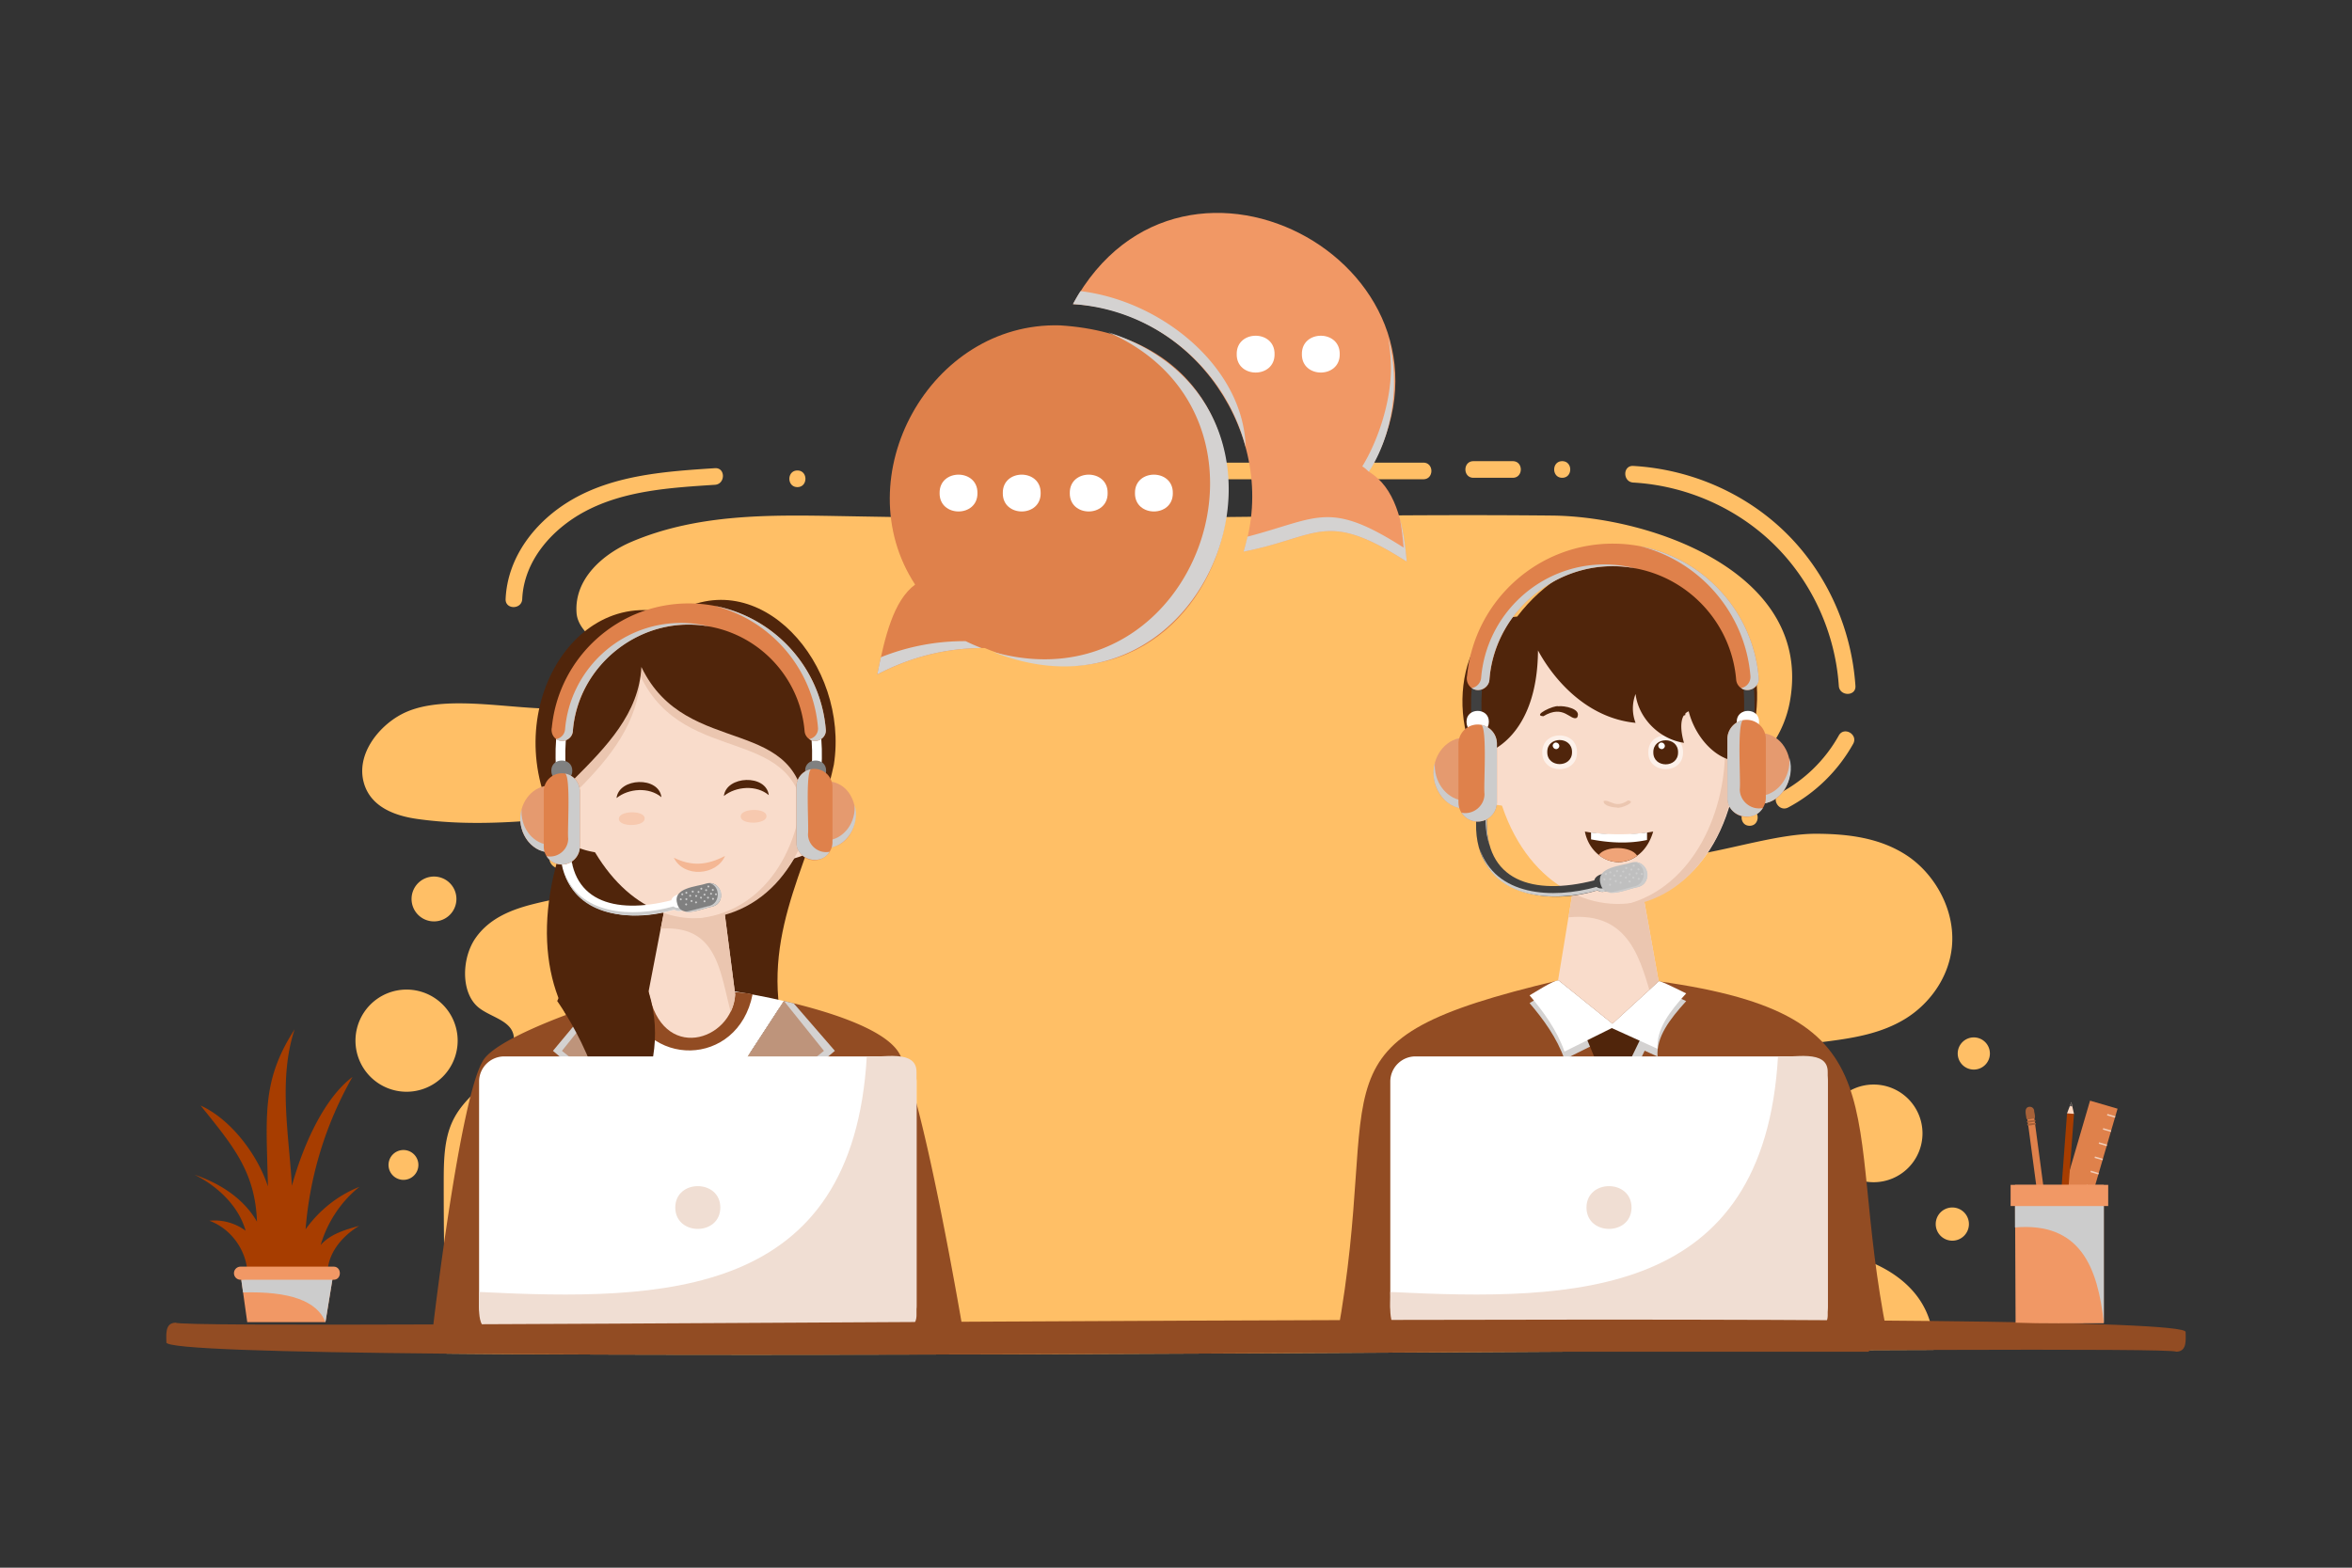 <svg xmlns="http://www.w3.org/2000/svg" viewBox="0 0 3000 2000"><rect x="0" y="0" width="3000" height="2000" fill="#333333" stroke="none"/><g data-name="Layer 1"><path fill="#ffbf66" d="M1965.793 1393.886c22.615 23.35 62.978 3.931 94.346 9.412 31.387 5.437 65.105 39.428 54.138 75.02-12.106 39.2-60.924 29.058-60.924 87.56 0 57.385 165.116 27.867 250.391 27.867 56.264 0 137.225 25.016 157.736 91.512a112.83 112.83 0 0 1 4.891 33.539c0 1.142-.023 2.26-.07 3.38-477.62 1.481-1391.578 9.39-1896.61 4.774q-.688-18.674-1.188-37.326-2.641-91.043-2.534-182.135c.021-25.949.432-53.068 10.758-75.89 16.7-36.938 54.962-53.317 73.786-88.744 2.694-5.075 4.98-10.713 5.047-16.704.252-23.664-28.029-27.41-44.591-40.363-23.483-18.389-22.385-63.23-4.408-89.045 18-25.79 46.715-36.596 74.22-43.492 97.063-24.398 198.603-15.83 294.98-43.93 18.596-5.414 40.756-18.047 40.413-40.937-.364-25.13-26.82-35.59-47.766-37.738-145.264-14.87-291.717 34.7-436.5 14.119-27.117-3.862-58.55-14.577-67.618-45.346-10.737-36.502 18.388-72.734 48.04-88.27 84.295-44.224 259.689 40.366 270.63-54.412 3.337-28.947-45.412-42.763-47.583-75.09-2.992-44.226 35.294-75.634 70.244-90.484 83.975-35.635 175.236-34.402 264.281-32.78q63.667 1.164 127.262 2.1c1.805.05 3.634.07 5.439.094 259.003 3.084 518.373-5.463 777.124-2.834 127.172 1.301 332.699 73.375 303.367 236.912-7.517 41.967-33.738 78.448-67.32 93.66-29.607 13.432-62.319 10.715-93.797 14.713-31.502 4.022-95.237 18.32-80.137 51.74 38.538 85.28 183.183 8.362 275.383 8.91 39.816.227 81.05 4.981 115.772 28.235 34.745 23.277 61.45 69.127 56.653 116.389-4.066 40.047-29.699 73.332-59.761 91.648-30.062 18.322-64.237 24.08-97.772 28.465a1555.11 1555.11 0 0 1-298.705 10.1c-16.63-1.053-34.06-2.168-49.047 6.507-14.94 8.682-32.002 34.995-18.57 48.864ZM1815.512 590.228h-616.03c-13.638 0-13.662 21.197 0 21.197h616.03c13.64 0 13.662-21.197 0-21.197ZM1929.568 588.343h-50.18c-13.639 0-13.661 21.195 0 21.195h50.18c13.638 0 13.66-21.195 0-21.195ZM1992.617 588.343c-13.639 0-13.66 21.195 0 21.195 13.638 0 13.66-21.195 0-21.195Z" class="colordae5f7 svgShape"/><path fill="#ffbf66" d="M2366.63 875.034c-4.93-72.834-35.939-143.04-87.968-194.54-52.02-51.497-122.506-81.876-195.393-86.07-13.627-.782-13.583 20.417 0 21.196 67.254 3.867 132.463 32.403 180.405 79.86 47.933 47.449 77.213 112.334 81.762 179.554.916 13.533 22.122 13.639 21.195 0ZM2345.428 938.276a185.388 185.388 0 0 1-75.205 73.528c-12.041 6.416-1.346 24.717 10.698 18.302a205.874 205.874 0 0 0 82.806-81.134c6.675-11.914-11.623-22.608-18.3-10.696ZM2231.674 1032.313c-13.635 0-13.658 21.192 0 21.192 13.64 0 13.662-21.192 0-21.192ZM911.912 597.29c-61.84 4.041-127.573 8.342-182.428 40.215-45.824 26.623-82.203 72.342-84.568 126.754-.592 13.639 20.604 13.611 21.194 0 2.134-49.047 37.986-89.193 79.576-111.531 50.526-27.141 110.17-30.578 166.226-34.24 13.54-.887 13.64-22.089 0-21.198ZM1017.096 600.234c-13.637 0-13.66 21.19 0 21.19 13.638 0 13.66-21.19 0-21.19ZM2161.783 1501.376a49.724 49.724 0 1 1 49.725 49.725 49.726 49.726 0 0 1-49.725-49.725ZM2141.256 1403.884a20.527 20.527 0 1 1 20.527 20.53 20.525 20.525 0 0 1-20.527-20.53ZM2497.082 1344.009a20.526 20.526 0 1 1 20.527 20.521 20.528 20.528 0 0 1-20.527-20.521ZM2469.033 1561.638a21.174 21.174 0 1 1 21.174 21.174 21.173 21.173 0 0 1-21.174-21.174ZM2327.549 1445.917a62.304 62.304 0 1 1 62.305 62.305 62.303 62.303 0 0 1-62.305-62.305ZM453.406 1327.64a65.173 65.173 0 1 1 65.174 65.172 65.174 65.174 0 0 1-65.174-65.172ZM524.94 1146.874a28.613 28.613 0 1 1 28.613 28.611 28.613 28.613 0 0 1-28.614-28.61ZM700.588 1094.417a13.512 13.512 0 1 1 13.514 13.512 13.512 13.512 0 0 1-13.514-13.512ZM495.567 1486.188a19.044 19.044 0 1 1 19.043 19.047 19.046 19.046 0 0 1-19.043-19.046Z" class="colordae5f7 svgShape"/><path fill="#f9dccb" d="M2115.73 1251.933 2056.668 1306l-68.722-55.316a1206.428 1206.428 0 0 1 127.786 1.248Z" class="colorf9cbcb svgShape"/><path fill="#50250b" d="M1908.13 1001.812c-68.204-58.756-51.704-209.354 27.07-215.213 137.767-179.483 395.763-7.653 274.546 215.213Z" class="color0b2d50 svgShape"/><path fill="#f9dccb" d="M2118.328 1266.782c-39.144 52.766-88.941 68.873-133.636 0 4.251-25.806 17.843-108.29 21.83-132.677l87.876-.577Z" class="colorf9cbcb svgShape"/><path fill="#ebc6b0" d="M2118.328 1266.782c-3.252 4.213-6.697 8.237-9.95 12.06-15.474-52.341-28.532-116.24-107.792-108.552l5.937-36.185 87.875-.577Z" class="colorebb0b0 svgShape"/><path fill="#ffb58a" d="M2220.291 946.099c65.385-26.887 85.287 79.078-30.021 85.185Z" class="colore0b9a0 svgShape"/><path fill="#f9dccb" d="M1896.179 943.005c-65.529-27.217-84.015 79.234 30.23 85.72Z" class="colorf9cbcb svgShape"/><path fill="#f9dccb" d="M2218.701 952.355c-14.672 273.115-298.47 262.521-317.352-.01 3.796-231.674 313.586-231.653 317.352.01Z" class="colorf9cbcb svgShape"/><path fill="#ebc6b0" d="M2060.028 776.183c-2.51 0-4.956.285-7.436.416 207.062 9.568 185.122 356.668 5.038 380.31 196.014-2.44 223.636-379.035 2.398-380.726Z" class="colorebb0b0 svgShape"/><path fill="#754224" d="M2231.726 932.86v.393a.715.715 0 0 0-.193-.584Z" class="color754c24 svgShape"/><path fill="#fdf1ea" d="M1967.202 959.765c-.419-28.719 44.696-28.715 44.273.006.42 28.713-44.697 28.716-44.273-.006ZM2102.48 959.765c-.421-28.715 44.692-28.719 44.269.006.42 28.716-44.693 28.713-44.268-.006Z" class="colorfdeaea svgShape"/><path fill="#50250b" d="M2148.948 908.774c-13.009-10.326-32.713-13.177-46.362-1.326-4.78 4.502 2.787 11.625 6.982 6.559 17.348-18.46 45.162 8.045 39.38-5.232ZM1968.559 913.741c26.425-15.937 34.543 6.516 42.916 1.914 6.878-11.582-16.975-15.66-23.864-14.6-4.817-1.775-34.174 11.75-19.052 12.686ZM2140.398 959.765c.3-20.475-31.87-20.475-31.569.006-.298 20.47 31.87 20.47 31.568-.006ZM2005.122 959.462c.299-20.475-31.867-20.479-31.565.004-.3 20.476 31.867 20.472 31.565-.004Z" class="color0b2d50 svgShape"/><path fill="#ffffff" d="M2122.311 954.448c3.893-3.787-2.131-9.81-5.918-5.92-3.895 3.785 2.137 9.815 5.918 5.92ZM1987.686 954.448c3.899-3.783-2.133-9.81-5.92-5.92-3.895 3.785 2.138 9.815 5.92 5.92Z" class="colorfff svgShape"/><path fill="#ebc6b0" d="M2062.73 1030.349c-4.478-.451-17.65-1.588-17.315-8.426 8.401-2.484 14.577 10.37 31.152-.781 12.535 1.777-10.29 10.851-13.836 9.207Z" class="colorebb0b0 svgShape"/><path fill="#50250b" d="M2108.66 1060.878c-4.213 14.357-11.678 24.695-20.49 30.824v.192c-26.962 19.42-60.547.875-66.625-31.016a242.227 242.227 0 0 0 87.115 0Z" class="color0b2d50 svgShape"/><path fill="#ffffff" d="M2100.81 1062.028v9.57c-23.166 4.977-46.906 3.837-71.412-.757v-8.813a274.94 274.94 0 0 0 71.413 0Z" class="colorfff svgShape"/><path fill="#f0a478" d="M2088.17 1091.702v.192c-15.31 11.101-34.84 10.337-49.008-1.155 8.52-12.025 41.486-11.718 49.008.963Z" class="colorf08078 svgShape"/><path fill="#924c23" d="M2407.182 1703.148q-11.72 11.132-24.125 21.312H1730.34q-12.608-10.178-24.534-21.313c60.359-331.087-46.881-374.435 282.144-452.466l68.713 55.326c9.094-8.322 50.846-46.53 59.053-54.07 316.744 44.12 233.281 160.814 291.465 451.21Z" class="color236192 svgShape"/><path fill="#d4d2d1" d="M2095.328 1387.901c-.17-.91-4.494-32.101-4.73-32.935 2.368-4.225 4.408-8.947 7.198-14.537l16.425 7.459c-1.76-24.922 15.391-47.426 36.515-70.68-1.748-.59-33.918-17.254-35.005-15.39l-58.18 53.26c-.624.013-1.242.019-1.86.025l-67.746-54.534c-6.547-.152-31.224 15.963-36.963 19.153 17.39 20.314 35.038 44.445 44.517 71.713 6.39-3.168 31.951-15.826 37.812-18.748 3.744 6.375 7.207 26.72 16.962 27.033-7.199 74.27-25.364 154.453-27.173 228.156 58.086 84.584 41.142 86.924 97.865-.611-.525-56.965-19.98-142.844-25.637-199.364Z" class="colord1d3d4 svgShape"/><path fill="#50250b" d="m2017.063 1308.542 15.38 37.387a11.086 11.086 0 0 0 10.244 6.857c7.97-1.582 35.707 4.66 39.424-6.125 5.78-11.785 17.848-36.596 17.848-38.119 0-1.685-82.896 0-82.896 0Z" class="color0b2d50 svgShape"/><path fill="#50250b" d="M2107.496 1585.032c-12.025 18.647-26.832 41.606-38.861 60.266-10.72 13.01-20.122-.703-25.772-10.38-8.355-16.036-31.69-39.6-35.047-56.968 9.656-72.982 19.832-151.152 29.428-223.8 1.059-13.104 20.145-9.27 28.722-10.137a11.162 11.162 0 0 1 11.329 9.586c7.451 69.595 27.88 161.273 30.201 231.433Z" class="color0b2d50 svgShape"/><path fill="#ffffff" d="M2150.736 1267.321c-21.124 23.254-38.275 45.758-36.515 70.676-13.55-6.17-44.506-20.166-58.342-26.412-15.052 7.488-45.36 22.53-60.38 29.961-9.48-27.266-27.128-51.398-44.517-71.709 5.89-3.268 30.282-19.248 36.963-19.152l68.722 55.316 59.063-54.068c1.004-1.895 33.359 14.836 35.006 15.388Z" class="colorfff svgShape"/><path fill="#50250b" d="M1896.147 960.284s64.829-18.144 65.572-130.486c20.26 37.516 62.512 86.394 124.466 92.377a51.226 51.226 0 0 1 0-36.822c3.538 30.263 29.731 57.548 61.765 62.324-3.59-11.877-7.513-34.623 5.984-40.233 8.015 32.041 33.578 61.456 61.87 63.694 32.93-68.946-7.704-102.354-36.095-160.899-1.47-2.209-84.688-56.705-84.688-56.705l-109.73 5.516c-30.537 50.318-143.955 141.81-89.144 201.234Z" class="color0b2d50 svgShape"/><path fill="#404040" d="M2236.14 932.146h-13.324c32.663-288.903-364.09-288.7-331.35 0h-13.323c-33.036-306.414 391.115-306.2 357.998 0Z" class="color404040 svgShape"/><path fill="#ffffff" d="M1870.566 920.78c-.271-18.474 28.747-18.474 28.475 0 .27 18.471-28.748 18.471-28.475 0ZM2215.241 920.78c-.268-18.474 28.747-18.474 28.476 0 .27 18.471-28.748 18.471-28.476 0Z" class="colorfff svgShape"/><path fill="#404040" d="M2049.53 1132.542c.036-.014.073-.021.109-.033-.485-1.166-4.211-16.05-4.65-17.707-4.95.8-10.19 3.32-11.548 8.37-78.285 19.862-140.367.858-136.941-80.476l-13.305-.728c-7.595 92.892 79.414 116.693 154.545 93.853 3.57 2.809 8.666 2.135 12.82.746Z" class="color404040 svgShape"/><path fill="#cccccc" d="M2049.53 1132.542c.036-.014.073-.021.109-.033-.485-1.166-4.211-16.05-4.65-17.707l-.25.062c.491 1.885 2.943 11.72 3.527 13.326l-.107.03 1.03 4.025c-4.158 1.39-9.247 2.065-12.82-.744-56.293 15.68-128.861 11.857-149.065-48.793 17.762 64.154 92.62 69.447 150.436 53.113 3.57 2.809 8.666 2.135 12.82.746ZM1894.982 1042.612c-.329 13.432 1.374 25.502 5.025 35.994-3.03-10.585-4.24-22.609-3.507-35.91Z" class="colorccc svgShape"/><path fill="#e59a6f" d="M1828.477 986.22c0 25.031 18.126 45.324 40.492 45.324v-90.648c-22.366 0-40.492 20.29-40.492 45.324Z" class="color6fb1e5 svgShape"/><path fill="#cccccc" d="M1830.072 976.427c0-1.147.08-2.26.155-3.383-8.196 27.168 11.638 59.24 38.742 58.5v-9.883c-21.617-.951-38.897-20.81-38.897-45.234Z" class="colorccc svgShape"/><path fill="#df814b" d="M2228.871 880.337a14.495 14.495 0 0 1-14.388-13.39c-6.817-80.827-74.782-144.512-157.34-144.512-82.561 0-150.527 63.685-157.342 144.511a14.497 14.497 0 0 1-14.39 13.391c-9.632.023-16.15-8.984-14.147-18.35 9.334-95.361 90.718-169.916 188.806-168.398 96.593 1.494 175.656 76.683 183.238 171.732a14.406 14.406 0 0 1-14.437 15.016Z" class="color4b9ddf svgShape"/><path fill="#cccccc" d="M2046.563 720.083c-82.561 0-150.526 63.69-157.343 144.512a14.53 14.53 0 0 1-12.019 13.181c8.719 6.368 22.03.084 22.6-10.83 6.596-90.998 95.478-159.722 186.187-141.843a157.485 157.485 0 0 0-39.425-5.02ZM2243.277 864.856c-6.928-84.037-69.738-152.466-151.084-167.976 76.159 19.201 133.88 85.27 140.503 165.625a14.36 14.36 0 0 1-11.99 15.26c9.392 6.966 23.886-1.145 22.571-12.909Z" class="colorccc svgShape"/><path fill="#df814b" d="M1884.805 924.308a24.527 24.527 0 0 0-24.528 24.525v74.775a24.526 24.526 0 0 0 49.053 0v-74.775a24.526 24.526 0 0 0-24.525-24.525Z" class="color4b9ddf svgShape"/><path fill="#cccccc" d="M1889.613 924.786c7.514 6.64 2.54 78.42 3.881 87.979.179 15.287-14.412 27.193-29.336 24.047a24.511 24.511 0 0 0 45.172-13.203v-74.776a24.526 24.526 0 0 0-19.717-24.047Z" class="colorccc svgShape"/><path fill="#e59a6f" d="M2243.651 934.91v90.65c53.208-.936 53.17-89.733 0-90.65Z" class="color6fb1e5 svgShape"/><path fill="#cccccc" d="M2282.544 970.437c0-1.14-.077-2.256-.15-3.374 8.192 27.167-11.64 59.235-38.743 58.497v-9.885c21.618-.95 38.893-20.81 38.893-45.238Z" class="colorccc svgShape"/><path fill="#df814b" d="M2227.816 918.321a24.525 24.525 0 0 0-24.525 24.528v74.773a24.525 24.525 0 1 0 49.05 0V942.85a24.526 24.526 0 0 0-24.525-24.528Z" class="color4b9ddf svgShape"/><path fill="#cccccc" d="M2223.006 918.8c-7.512 6.642-2.54 78.422-3.883 87.978-.178 15.287 14.415 27.196 29.337 24.05-11.918 20.282-46.015 10.796-45.169-13.206V942.85a24.523 24.523 0 0 1 19.715-24.05Z" class="colorccc svgShape"/><path fill="#bfbfbf" d="M2089.223 1131.683c-13.337 2.254-42.755 17.314-47.817-4.451-6.028-21.493 27.03-22.485 39.795-26.883 20.24-5.5 28.43 26.427 8.022 31.334Z" class="colorbfbfbf svgShape"/><path fill="#cccccc" d="M2100.876 1112.005a16.163 16.163 0 00-15.258-12.143c14.972 4.229 14.542 27.639-.97 31.037-2.955.534-30.17 8.335-32.556 7.694 6.179 3.138 30.684-5.988 37.13-6.908a16.175 16.175 0 0011.654-19.68zM2058.498 1115.833a1.34 1.34 0 011.275 2.355 1.34 1.34 0 01-1.275-2.355zM2065.958 1117.235a1.34 1.34 0 012.674.172 1.34 1.34 0 01-2.674-.172z" class="colorccc svgShape"/><path fill="#cccccc" d="M2065.748 1125.933a1.34 1.34 0 012.673.177 1.34 1.34 0 01-2.673-.177zM2060.326 1122.95a1.34 1.34 0 011.276 2.358 1.34 1.34 0 01-1.276-2.358zM2061.959 1110.153a1.34 1.34 0 011.274 2.356 1.34 1.34 0 01-1.274-2.356zM2069.83 1110.68a1.34 1.34 0 011.274 2.356 1.34 1.34 0 01-1.274-2.355zM2073.629 1106.247a1.341 1.341 0 011.273 2.36 1.341 1.341 0 01-1.273-2.36zM2080.164 1108.177a1.34 1.34 0 011.275 2.355 1.34 1.34 0 01-1.275-2.355zM2083.195 1103.245a1.34 1.34 0 011.274 2.358 1.34 1.34 0 01-1.274-2.358zM2089.242 1107.91a1.34 1.34 0 011.276 2.355 1.34 1.34 0 01-1.276-2.356zM2086.842 1113.07a1.34 1.34 0 011.273 2.357 1.34 1.34 0 01-1.273-2.358zM2083.796 1120.868a1.34 1.34 0 01-.96-2.5 1.34 1.34 0 01.96 2.5zM2090.653 1122.49a1.342 1.342 0 01-.958-2.507 1.342 1.342 0 01.958 2.506zM2079.074 1125.769a1.34 1.34 0 01-.957-2.504 1.34 1.34 0 01.957 2.504zM2073.192 1118.438a1.342 1.342 0 011.275 2.362 1.342 1.342 0 01-1.275-2.361zM2077.957 1114.259a1.34 1.34 0 011.277 2.355 1.34 1.34 0 01-1.277-2.355zM2047.033 1115.21a1.34 1.34 0 012.652-.38 1.34 1.34 0 01-2.652.38zM2053.339 1120.44a1.34 1.34 0 011.274 2.356 1.34 1.34 0 01-1.274-2.356zM2053.012 1127.558a1.34 1.34 0 011.273 2.355 1.34 1.34 0 01-1.273-2.355zM2094.621 1116.273a1.341 1.341 0 01-.959-2.504 1.341 1.341 0 01.96 2.504zM2053.295 1111.728a1.34 1.34 0 011.272 2.357 1.34 1.34 0 01-1.272-2.357zM2045.781 1120.65a1.34 1.34 0 011.275 2.355 1.34 1.34 0 01-1.275-2.356z" class="colorccc svgShape"/><path fill="#ffffff" d="M2257.031 1424.958h-104.539a11.855 11.855 0 1 1 0-23.71h104.54c15.35-.227 15.4 23.937 0 23.71Z" class="colorfff svgShape"/><path fill="#d4d2d1" d="M1859.508 1675.82q-13.673-5.658-26.92-12.045l15.789-123.315zM2305.01 1654.626q-11.84 6.278-24.033 11.955l-2.427-125.664z" class="colord1d3d4 svgShape"/><path fill="#50250b" d="M1063.602 975.544c19.932-127.742-95.59-259.897-205.94-191.625-132.6-40.137-231.8 143.951-137.122 284.053-94.286 261.572 122.501 401.142 277.26 240.804-26.465-126.36 40.307-214.478 65.802-333.232Z" class="color0b2d50 svgShape"/><path fill="#ffffff" d="m999.966 1277.056-117.483 180.218-151.048-166.48c30.487-10.129 74.878-21.39 95.818-25.74h111.45c11.522 1.74 42.32 7.447 61.263 12.002Z" class="colorfff svgShape"/><path fill="#924c23" d="M959.883 1268.704c-18.39 93.324-138.7 96.006-161.739 3.13 17.65-4.4 29.108-6.78 29.108-6.78 17.802.71 116.846-2.514 132.63 3.65Z" class="color236192 svgShape"/><path fill="#924c23" d="M1228.231 1697.2H551.865s35.2-303.568 65.497-345.992c17.529-24.273 96.08-54.588 144.069-70.258l121.052 176.324 110.644-169.748 6.839-10.47a.07.07 0 0 1 .06.021c51.578 11.867 123.623 33.477 144.896 63.563 30.32 42.422 83.31 356.56 83.31 356.56Z" class="color236192 svgShape"/><path fill="#f9dccb" d="M937.714 1268.788c-3.882 59.617-94.007 87.88-110.461-3.734 4.311-21.518 17.451-91.28 21.483-111.65l74.293 1.511.464 3.57Z" class="colorf9cbcb svgShape"/><path fill="#ebc6b0" d="M937.714 1268.788a57.075 57.075 0 0 1-5.748 22.108c-13.925-53.621-17.878-110.856-89.1-106.186l5.849-30.459 74.293 1.516.485 2.718Z" class="colorebb0b0 svgShape"/><path fill="#f9dccb" d="m757.754 1028.12 18.893 61.164a3.74 3.74 0 0 0-1.91-.115l-.112-.336c-95.938-3.652-103.148-103.803-37.456-92.082 2.451 11.645 12.59 21.557 20.585 31.37ZM1007.168 1096.6c-2.309.59-4.544.835-7.204 1.344.205-.32 11-55.28 11.447-57.552a185.819 185.819 0 0 0 16.83-33.81c56.96-17.948 71.067 68.19-21.073 90.019ZM1044.333 945.231a193.137 193.137 0 0 1-10.22 36.004c.05-2.912.338-28.09.461-30.214 2.11-1.914 4.65-3.153 9.759-5.79Z" class="colorf9cbcb svgShape"/><path fill="#ebc6b0" d="M742.054 943.132c-.472 6.588-1.225 23.057-1.516 29.836-4.16-11.945-10.3-24.738-8.623-36.512 3.216 1.149 8.373 5.42 10.139 6.676Z" class="colorebb0b0 svgShape"/><path fill="#f9dccb" d="M1042.225 997.106c-6.411 160.86-187.069 250.166-283.077 90.536C619.966 831.655 1024.55 687 1042.225 997.106Z" class="colorf9cbcb svgShape"/><path fill="#ebc6b0" d="M891.02 819.882c-2.551-.068-5.05.15-7.577.215 195.057 12.31 181.594 350.408-6.882 352.281 202.539 8.55 225.75-343.367 14.46-352.496Z" class="colorebb0b0 svgShape"/><path fill="#ebc6b0" d="M737.117 1007.769c41.586-41.623 77.028-86.008 79.88-145.043 57.919 120.64 206.951 55.548 209.719 193.962 18.618-19.091 23.647-97.537 16.593-134.443-7.167-37.517-122.398-114.205-141.866-118.89-59.1-3.573-105.875 14.67-149.568 31.26l-25.514 59.972s-9.021 73.205 10.756 113.182Z" class="colorebb0b0 svgShape"/><path fill="#50250b" d="M731.852 994.337c41.591-41.62 83.376-84.42 86.226-143.455C876 971.525 1025.038 906.43 1027.8 1044.845c18.619-19.09 23.648-97.54 16.592-134.442-7.164-37.52-122.397-114.21-141.865-118.89-59.1-3.582-105.875 14.664-149.568 31.256l-25.516 59.976c-4.002.19-30.39 65.135 4.409 111.592Z" class="color0b2d50 svgShape"/><path fill="#f4b794" d="M859.506 1094.269c23.473 11.353 42.33 9.449 65.289-2.207-10.966 25.193-52.807 27.988-65.29 2.207Z" class="colorf494a7 svgShape"/><path fill="#f7c9af" d="M789.434 1044.734c-.658-10.801 33.055-11.45 32.811-.633.66 10.793-33.056 11.445-32.811.632ZM944.809 1041.726c-.659-10.795 33.056-11.448 32.812-.633.66 10.797-33.056 11.451-32.812.633Z" class="colorf7afbd svgShape"/><path fill="#50250b" d="M786.386 1018.16c3.095-26.085 53.995-28.112 57.265-1.106-15.593-13.217-41.79-11.403-57.265 1.105ZM923.314 1015.51c3.095-26.085 53.996-28.112 57.263-1.109-15.592-13.21-41.79-11.4-57.263 1.11Z" class="color0b2d50 svgShape"/><path fill="#d4d2d1" d="M985.926 1406.724l26.343 36.795-129.242 111.43-130.332-111.43 29.856-37.682-77.258-65.197 47.262-56.746a676.38 676.38 0 018.876-2.944l121.052 176.324 110.644-169.748 6.898-10.449q6.053 1.389 12.386 2.961l52.488 60.602zM877.473 1583.773c-.36-24.635 38.334-24.635 37.97 0 .36 24.63-38.334 24.63-37.97 0zM877.473 1647.372c-.36-24.633 38.334-24.633 37.97 0 .36 24.637-38.335 24.637-37.97 0z" class="colord1d3d4 svgShape"/><path fill="#6c6764" d="M866.792 1583.773c-.358-24.635 38.335-24.635 37.972 0 .36 24.63-38.334 24.63-37.972 0ZM866.792 1647.372c-.358-24.633 38.335-24.633 37.972 0 .36 24.637-38.334 24.637-37.972 0Z" class="color646a6c svgShape"/><path fill="#be947b" d="m1050.953 1340.64-50.987-63.584-116.101 178.099-116.097-178.099-50.988 63.584 80.688 64.668-29.699 38.92 116.585 99.673 115.61-99.673-29.701-38.92 80.69-64.668z" class="color7ba0be svgShape"/><path fill="#50250b" d="M710.727 1277.077s80.453 112.315 55.562 196.291c0 0 97.65-91.271 60.965-208.31-36.687-117.034-67.477-95.235-67.477-95.235Z" class="color0b2d50 svgShape"/><path fill="#ffffff" d="M643.213 1347.722h493.67a32.14 32.14 0 0 1 32.14 32.14v286.291a32.142 32.142 0 0 1-32.142 32.143H643.213a32.14 32.14 0 0 1-32.14-32.14v-286.294a32.14 32.14 0 0 1 32.14-32.14Z" class="colorfff svgShape"/><path fill="#f0ded3" d="M1105.595 1347.722c-17.688 308.668-257.74 312.287-494.523 300.517 1.167 15.414-5.943 50.53 18.826 50.057H1150.2c10.396 0 18.823-9.064 18.823-20.246v-310.082c.582-30.4-45.875-17.807-63.428-20.246Z" class="colord3e6f0 svgShape"/><path fill="#f0ded3" d="M861.305 1540.52c.156-36.382 57.334-36.382 57.484 0-.155 36.383-57.332 36.381-57.484 0Z" class="colord3e6f0 svgShape"/><path fill="#ffffff" d="M1805.475 1347.722h493.669a32.14 32.14 0 0 1 32.14 32.14v286.293a32.14 32.14 0 0 1-32.14 32.141h-493.67a32.14 32.14 0 0 1-32.14-32.14v-286.294a32.14 32.14 0 0 1 32.14-32.14Z" class="colorfff svgShape"/><path fill="#f0ded3" d="M2267.857 1347.722c-17.688 308.668-257.74 312.287-494.523 300.517 1.167 15.414-5.944 50.53 18.824 50.057h520.304c10.395 0 18.822-9.064 18.822-20.246v-310.082c.581-30.4-45.875-17.807-63.427-20.246Z" class="colord3e6f0 svgShape"/><path fill="#f0ded3" d="M2023.568 1540.52c.157-36.382 57.332-36.382 57.483 0-.155 36.383-57.332 36.381-57.483 0Z" class="colord3e6f0 svgShape"/><path fill="#924c23" d="M2775.905 1724.46c-2.583-2.49-122.673-2.879-309.603-2.283-477.62 1.48-1391.58 9.389-1896.61 4.773-216.652-1.988-358.056-6.283-357.462-14.347-.045-9.594-2.216-24.924 11.833-25.174 2.742 2.648 137.703 2.927 344.44 2.195 496.488-1.807 1406.815-9.506 1892.977-4.367 198.948 2.103 326.873 6.353 326.302 14.05.025 9.596 2.193 24.901-11.877 25.153Z" class="color236192 svgShape"/><path fill="#ffffff" d="M1046.608 993.923h-12.516c30.68-271.367-341.997-271.174-311.242 0h-12.516c-31.032-287.818 367.38-287.613 336.274 0Z" class="colorfff svgShape"/><path fill="#808080" d="M703.216 983.25c-.252-17.354 27.005-17.354 26.748.003.255 17.348-27.002 17.348-26.748-.004ZM1026.977 983.25c-.254-17.354 27.002-17.354 26.748.003.253 17.348-27.004 17.348-26.748-.004Z" class="colorgray svgShape"/><path fill="#ffffff" d="M871.321 1157.372c.032-.012.067-.02.1-.031-.453-1.09-3.953-15.078-4.366-16.631-4.649.75-9.575 3.117-10.846 7.861-73.535 18.657-131.85.809-128.633-75.593l-12.495-.686c-7.137 87.262 74.595 109.617 145.167 88.162 3.354 2.637 8.138 2 12.042.697Z" class="colorfff svgShape"/><path fill="#cccccc" d="M871.321 1157.372c.032-.012.067-.02.1-.031-.453-1.09-3.953-15.078-4.366-16.631l-.234.059c.46 1.767 2.764 11.004 3.312 12.515-.033.014-.067.016-.102.03l.969 3.779c-3.906 1.308-8.687 1.941-12.041-.696-52.878 14.727-121.042 11.14-140.02-45.832 16.685 60.254 87 65.229 141.309 49.89 3.354 2.636 8.138 2 12.042.696ZM726.153 1072.901c-.311 12.616 1.288 23.955 4.718 33.813-2.848-9.945-3.982-21.242-3.295-33.736Z" class="colorccc svgShape"/><path fill="#e59a6f" d="M663.682 1044.72c0 23.515 17.027 42.574 38.034 42.574v-85.15c-21.007 0-38.034 19.062-38.034 42.576Z" class="color6fb1e5 svgShape"/><path fill="#cccccc" d="M665.182 1035.519c0-1.073.073-2.121.142-3.17-7.695 25.515 10.934 55.64 36.392 54.945v-9.287c-20.305-.887-36.534-19.543-36.534-42.488Z" class="colorccc svgShape"/><path fill="#df814b" d="M1039.778 945.265a13.617 13.617 0 0 1-13.513-12.578c-6.406-75.922-70.245-135.745-147.794-135.745s-141.39 59.823-147.794 135.745a13.618 13.618 0 0 1-13.516 12.578c-9.046.02-15.17-8.438-13.286-17.237 8.766-89.574 85.21-159.61 177.346-158.18 90.736 1.405 165.006 72.036 172.119 161.323a13.535 13.535 0 0 1-13.562 14.094Z" class="color4b9ddf svgShape"/><path fill="#cccccc" d="M868.532 794.731c-77.549 0-141.388 59.827-147.794 135.747a13.644 13.644 0 0 1-11.289 12.378c8.19 5.979 20.694.079 21.228-10.17 6.196-85.48 89.685-150.033 174.888-133.242a147.993 147.993 0 0 0-37.033-4.712ZM1053.31 930.72c-6.507-78.936-65.507-143.213-141.914-157.78 71.536 18.034 125.754 80.096 131.975 155.573a13.496 13.496 0 0 1-11.263 14.336c8.823 6.54 22.439-1.078 21.202-12.13Z" class="colorccc svgShape"/><path fill="#df814b" d="M716.59 986.563a23.033 23.033 0 0 0-23.035 23.038v70.236a23.037 23.037 0 1 0 46.073 0v-70.236a23.036 23.036 0 0 0-23.037-23.038Z" class="color4b9ddf svgShape"/><path fill="#cccccc" d="M721.108 987.01c7.058 6.241 2.384 73.667 3.646 82.645.168 14.358-13.537 25.543-27.556 22.59a23.024 23.024 0 0 0 42.43-12.408v-70.236a23.044 23.044 0 0 0-18.52-22.59Z" class="colorccc svgShape"/><path fill="#e59a6f" d="M1053.662 996.523v85.15c49.98-.877 49.943-84.287 0-85.15Z" class="color6fb1e5 svgShape"/><path fill="#cccccc" d="M1090.195 1029.898c0-1.073-.073-2.123-.142-3.172 7.695 25.517-10.932 55.64-36.39 54.947v-9.285c20.304-.89 36.532-19.543 36.532-42.49Z" class="colorccc svgShape"/><path fill="#df814b" d="M1038.788 980.942a23.035 23.035 0 0 0-23.039 23.036v70.24a23.039 23.039 0 1 0 46.077 0v-70.24a23.036 23.036 0 0 0-23.038-23.036Z" class="color4b9ddf svgShape"/><path fill="#cccccc" d="M1034.27 981.39c-7.055 6.24-2.387 73.664-3.647 82.644-.168 14.356 13.538 25.541 27.557 22.588-11.196 19.05-43.224 10.139-42.43-12.404l-.001-70.24a23.044 23.044 0 0 1 18.52-22.588Z" class="colorccc svgShape"/><path fill="#808080" d="M908.604 1156.565c-12.527 2.118-40.159 16.266-44.914-4.18-5.663-20.19 25.388-21.124 37.38-25.25 19.012-5.17 26.705 24.82 7.534 29.43Z" class="colorgray svgShape"/><path fill="#cccccc" d="M919.553 1138.081a15.185 15.185 0 00-14.334-11.406c14.062 3.975 13.659 25.965-.91 29.154-2.828.5-28.264 7.783-30.582 7.227 5.802 2.949 28.822-5.623 34.878-6.49a15.191 15.191 0 0010.948-18.485zM879.745 1141.677a1.26 1.26 0 011.196 2.215 1.26 1.26 0 01-1.196-2.215zM886.751 1142.995a1.259 1.259 0 012.512.162 1.259 1.259 0 01-2.512-.162z" class="colorccc svgShape"/><path fill="#cccccc" d="M886.555 1151.167a1.258 1.258 0 012.51.16 1.258 1.258 0 01-2.51-.16zM881.463 1148.366a1.259 1.259 0 011.195 2.215 1.259 1.259 0 01-1.195-2.215zM882.996 1136.343a1.258 1.258 0 011.197 2.213 1.258 1.258 0 01-1.197-2.213zM890.388 1136.84a1.257 1.257 0 011.197 2.21 1.257 1.257 0 01-1.197-2.21zM893.956 1132.677a1.258 1.258 0 011.196 2.213 1.258 1.258 0 01-1.196-2.213zM900.098 1134.49a1.258 1.258 0 011.195 2.212 1.258 1.258 0 01-1.195-2.213zM902.943 1129.853a1.26 1.26 0 011.198 2.214 1.26 1.26 0 01-1.198-2.214zM908.622 1134.235a1.258 1.258 0 011.197 2.213 1.258 1.258 0 01-1.197-2.213zM906.37 1139.081a1.259 1.259 0 011.196 2.213 1.259 1.259 0 01-1.197-2.213zM903.507 1146.41a1.258 1.258 0 01-.9-2.35 1.258 1.258 0 01.9 2.35zM909.95 1147.925a1.258 1.258 0 01-.903-2.348 1.258 1.258 0 01.902 2.348zM899.073 1151.009a1.257 1.257 0 01-.9-2.346 1.257 1.257 0 01.9 2.346zM893.547 1144.13a1.258 1.258 0 011.197 2.21 1.258 1.258 0 01-1.197-2.21zM898.025 1140.194a1.259 1.259 0 011.196 2.215 1.259 1.259 0 01-1.196-2.215zM868.977 1141.093a1.258 1.258 0 012.49-.356 1.258 1.258 0 01-2.49.356zM874.898 1146.003a1.259 1.259 0 011.198 2.213 1.259 1.259 0 01-1.198-2.213zM874.592 1152.687a1.26 1.26 0 011.197 2.216 1.26 1.26 0 01-1.197-2.216zM913.675 1142.09a1.26 1.26 0 01-.9-2.35 1.26 1.26 0 01.9 2.35zM874.856 1137.823a1.258 1.258 0 011.197 2.213 1.258 1.258 0 01-1.197-2.213zM867.8 1146.198a1.26 1.26 0 011.196 2.215 1.26 1.26 0 01-1.196-2.215z" class="colorccc svgShape"/><path fill="#df814b" d="M1352.153 415.103c-165.975-4.836-274.653 193.253-184.922 330.668-27.671 20.51-38.596 66.625-48.272 114.65 41.328-21.53 86.48-33.979 136.98-33.727 327.412 137.57 450.975-389.584 96.214-411.591Z" class="color4b9ddf svgShape"/><path fill="#d4d2d1" d="M1231.751 817.97a284.734 284.734 0 0 0-108.183 20.521c-1.603 7.205-3.12 14.545-4.609 21.93 40.256-20.973 84.151-33.29 133.072-33.686a217.707 217.707 0 0 1-20.28-8.765ZM1413.64 423.952c245.023 107.323 113.35 481.174-147.048 407.662 281.864 112.098 433.28-316.062 147.048-407.662Z" class="colord1d3d4 svgShape"/><path fill="#f19865" d="M1794.31 716.505c-104.253-66.523-110.986-31.898-208.19-12.67 47.733-147.234-64.026-308.426-217.556-315.842 140.975-258.209 526.8-41.93 377.477 213.864 32.588 19.4 44.078 62.865 48.27 114.648Z" class="colorf16580 svgShape"/><path fill="#d4d2d1" d="M1378.224 371.38a215.823 215.823 0 0 0-9.66 16.613c106.163 7.065 194.005 82.16 220.245 181.973-2.69-99.645-104.432-185.524-210.585-198.586ZM1774.17 470.302c0 41.664-16.227 91.65-36.578 124.703 3.617 2.152 5.334 4.127 8.449 6.852 31.108-48.612 39.95-114.745 24.772-169.786a218.426 218.426 0 0 1 3.357 38.23ZM1785.753 662.464c2.085 11.394 3.544 23.506 4.565 36.117-95.539-60.871-108.228-37.732-199.196-13.904-1.423 6.482-3.076 12.877-5.003 19.156 97.156-19.273 104.174-53.773 208.191 12.672-1.576-19.467-4.185-37.758-8.557-54.041Z" class="colord1d3d4 svgShape"/><path fill="#ffffff" d="M1577.443 451.794c-.456-31.31 48.727-31.31 48.266.002.456 31.307-48.725 31.307-48.266-.002ZM1660.582 451.794c-.458-31.31 48.723-31.31 48.264.002.457 31.307-48.727 31.307-48.264-.002ZM1198.483 629.032c-.457-31.31 48.726-31.31 48.266 0 .457 31.309-48.726 31.309-48.266 0ZM1279.094 629.032c-.457-31.31 48.724-31.31 48.264 0 .457 31.309-48.724 31.309-48.264 0ZM1364.542 629.032c-.458-31.31 48.725-31.31 48.263 0 .458 31.309-48.724 31.309-48.263 0ZM1447.678 629.032c-.455-31.31 48.726-31.31 48.263 0 .458 31.309-48.722 31.309-48.263 0Z" class="colorfff svgShape"/><path fill="#a73d00" d="M409.008 1588.345c8.513-28.957 25.796-55.387 49.424-74.205-27.544 10.79-51.448 30.088-68.648 54.133a466.445 466.445 0 0 1 59.788-194.338c-34.529 25.965-61.48 82.172-77.272 138.816-3.751-65.687-17.503-135.773 3.466-199.484-42.82 66.277-35.909 110.978-34.032 200.248-14.051-42.498-48.7-86.364-85.824-103.078 41.04 51.173 69.52 83.963 71.864 148.12-17.06-29.786-47.582-49.042-79.614-59.886 29.072 14.404 56.06 39.533 65.112 71.422a66.45 66.45 0 0 0-46.253-12.727c28.046 10.174 48.327 38.815 48.608 68.647 38.163-.963 79.797.156 102.223.156-.816-26.676 18.49-49.17 40.315-62.32-17.792 5.02-36.837 10.424-49.157 24.496Z" class="color00a79d svgShape"/><path fill="#f19865" d="M426.36 1617.79c-2.537 15.68-8.617 52.867-11.243 68.908h-99.752c-2.289-16.172-7.499-53.103-9.678-68.908Z" class="colorf16580 svgShape"/><path fill="#cccccc" d="m307.758 1632.65 2.266 16.208c59.296-1.673 94.495 10.844 105.093 37.84l11.243-68.908Z" class="colorccc svgShape"/><path fill="#f19865" d="M425.379 1632.65h-118.59a8.349 8.349 0 1 1 0-16.698h118.59c10.797-.158 10.856 16.858 0 16.697Z" class="colorf16580 svgShape"/><path fill="#df814b" d="M2538.423 1499.706h226.459v36.57h-226.459z" transform="rotate(-73.706 2651.652 1517.99)" class="color4b9ddf svgShape"/><path fill="#f2cdb7" d="M2691.883 1418.236h1.897v10.539h-1.897z" transform="rotate(-73.671 2692.832 1423.505)" class="colorb7d8f2 svgShape"/><path fill="#f2cdb7" d="M2686.59 1436.346h1.899v10.539h-1.899z" transform="rotate(-73.762 2687.54 1441.615)" class="colorb7d8f2 svgShape"/><path fill="#f2cdb7" d="M2681.304 1454.427h1.899v10.539h-1.899z" transform="rotate(-73.736 2682.253 1459.697)" class="colorb7d8f2 svgShape"/><path fill="#f2cdb7" d="M2676.013 1472.533h1.895v10.539h-1.895z" transform="rotate(-73.729 2676.947 1477.798)" class="colorb7d8f2 svgShape"/><path fill="#f2cdb7" d="M2670.719 1490.641h1.897v10.54h-1.897z" transform="rotate(-73.674 2671.668 1495.911)" class="colorb7d8f2 svgShape"/><path fill="#fae8de" d="M2665.433 1508.722h1.896v10.539h-1.896z" transform="rotate(-73.686 2666.381 1513.992)" class="colorfaedde svgShape"/><path fill="#fae8de" d="M2660.139 1526.831h1.898v10.537h-1.898z" transform="rotate(-73.674 2661.089 1532.1)" class="colorfaedde svgShape"/><path fill="#fae8de" d="M2654.846 1544.937h1.9v10.538h-1.9z" transform="rotate(-73.749 2655.796 1550.206)" class="colorfaedde svgShape"/><path fill="#fae8de" d="M2649.561 1563.016h1.897v10.54h-1.897z" transform="rotate(-73.674 2650.51 1568.286)" class="colorfaedde svgShape"/><path fill="#fae8de" d="M2644.268 1581.125h1.896v10.54h-1.896z" transform="rotate(-73.748 2645.217 1586.396)" class="colorfaedde svgShape"/><path fill="#fae8de" d="M2638.977 1599.233h1.893v10.54h-1.893z" transform="rotate(-73.582 2639.924 1604.503)" class="colorfaedde svgShape"/><path fill="#fae8de" d="M2633.69 1617.315h1.897v10.539h-1.897z" transform="rotate(-73.746 2634.64 1622.585)" class="colorfaedde svgShape"/><path fill="#df814b" d="M2599.011 1424.874h8.891v200.579h-8.891z" transform="rotate(-7.599 2603.456 1525.163)" class="color4b9ddf svgShape"/><path fill="#ffd7c0" d="M2621.13 1623.97c-.565 3.521-1.89 11.781-2.433 15.21-1.44-3.128-4.912-10.81-6.369-14.032Z" class="colorffc3c0 svgShape"/><path fill="#a76138" d="M2594.22 1427.13c-1.626-.305-9.306 2.682-9.531-.469-.427-4.51-3.476-13.799 3.655-14.61a5.554 5.554 0 0 1 6.245 4.772c-.318 1.615 2.835 10.121-.368 10.307ZM2595.29 1431.142c-1.128-.303-9.934 2.505-9.977.129-.616-2.3 8.694-1.913 9.66-2.495a1.191 1.191 0 0 1 1.341 1.022 1.195 1.195 0 0 1-1.024 1.344ZM2595.78 1434.815c-1.126-.306-9.934 2.502-9.977.127-.616-2.295 8.697-1.914 9.66-2.498a1.199 1.199 0 0 1 1.343 1.03 1.193 1.193 0 0 1-1.026 1.341Z" class="color3876a7 svgShape"/><path fill="#4d4d4d" d="m2619.58 1633.64-.883 5.541-2.33-5.108 3.213-.433z" class="color4d4d4d svgShape"/><path fill="#a73d00" d="M2533.263 1516.263h200.576v8.894h-200.576z" transform="rotate(-85.768 2633.551 1520.71)" class="color00a79d svgShape"/><path fill="#ffd7c0" d="M2636.518 1420.382c1.275-3.332 4.265-11.145 5.502-14.39.761 3.359 2.59 11.59 3.351 15.04Z" class="colorffc3c0 svgShape"/><path fill="#ff6103" d="M2622.486 1618.554c1.534.625 9.657-.71 9.233 2.416-.504 4.496.573 14.217-6.575 13.549a5.612 5.612 0 0 1-5.13-5.967c.671-1.914-.704-10.393 2.472-9.998ZM2622.264 1614.407c1.04.53 10.236-.412 9.79 1.922.13 2.371-8.904.09-9.968.461a1.193 1.193 0 0 1-1.1-1.277 1.196 1.196 0 0 1 1.278-1.106ZM2622.535 1610.716c1.042.525 10.236-.414 9.794 1.92.128 2.37-8.904.086-9.968.46a1.198 1.198 0 0 1-1.104-1.279 1.192 1.192 0 0 1 1.278-1.101Z" class="color862a26 svgShape"/><path fill="#4d4d4d" d="m2640.02 1411.234 2-5.243 1.23 5.477-3.23-.234z" class="color4d4d4d svgShape"/><path fill="#f19865" d="M2683.44 1511.603v176.529c-38.255 0-78.94.642-112.534-.705l-.761-175.824Z" class="colorf16580 svgShape"/><path fill="#f19865" d="M2564.559 1511.603h124.465v27.006h-124.465z" class="colorf16580 svgShape"/><path fill="#cccccc" d="M2683.44 1538.609v149.523c-7.642-71.56-30.063-129.29-113.296-122.201v-27.322Z" class="colorccc svgShape"/></g></svg>
